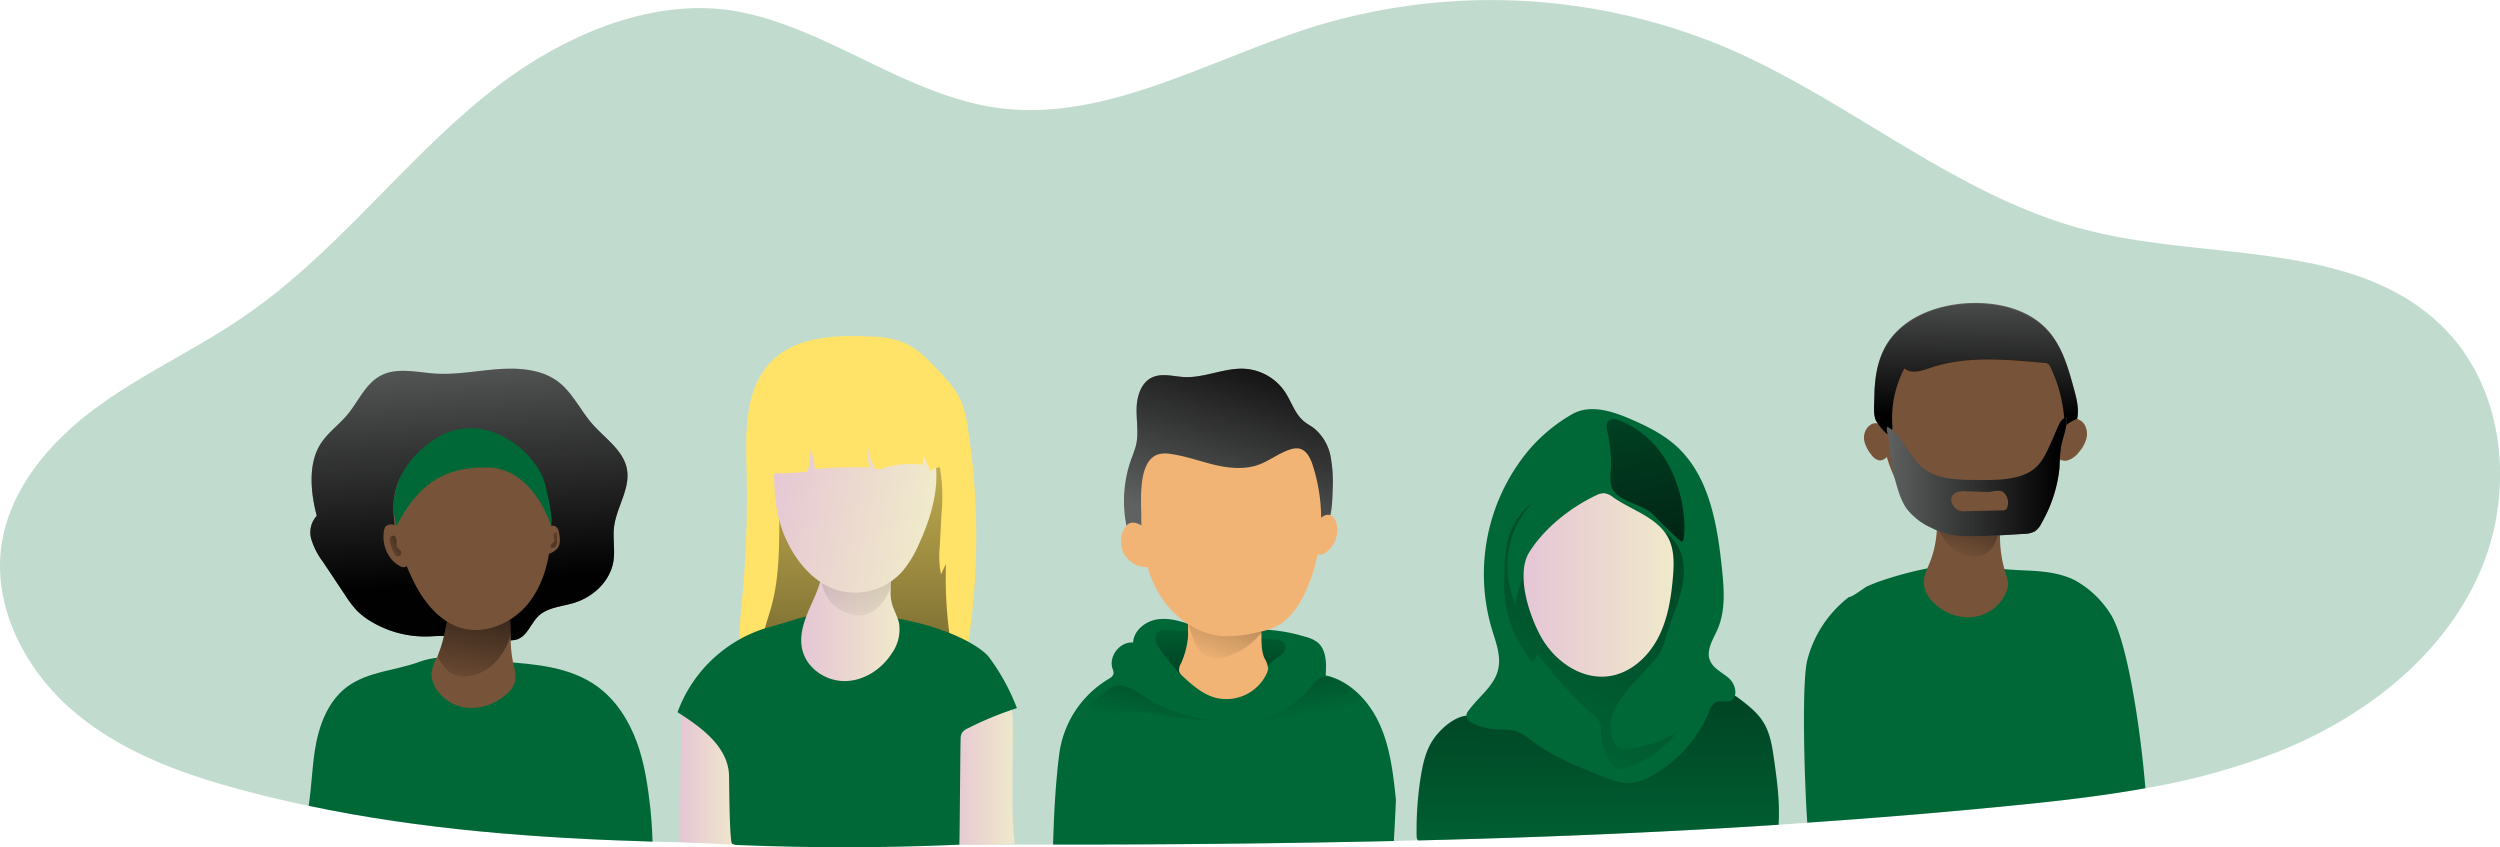 <svg id="Layer_1" data-name="Layer 1" xmlns="http://www.w3.org/2000/svg" xmlns:xlink="http://www.w3.org/1999/xlink" viewBox="0 0 672.61 227.94"><defs><linearGradient id="linear-gradient" x1="259.49" y1="336.73" x2="277.34" y2="336.73" gradientUnits="userSpaceOnUse"><stop offset="0" stop-color="#e5c6d6"/><stop offset="0.42" stop-color="#ead4d0"/><stop offset="1" stop-color="#f0e9cb"/></linearGradient><linearGradient id="linear-gradient-2" x1="187.05" y1="338.23" x2="202.83" y2="338.23" xlink:href="#linear-gradient"/><linearGradient id="linear-gradient-3" x1="235.69" y1="209.47" x2="233.26" y2="401.3" gradientUnits="userSpaceOnUse"><stop offset="0" stop-color="#010101" stop-opacity="0"/><stop offset="0.95" stop-color="#010101"/></linearGradient><linearGradient id="linear-gradient-4" x1="127.35" y1="218.24" x2="132.15" y2="288.57" xlink:href="#linear-gradient-3"/><linearGradient id="linear-gradient-5" x1="129.66" y1="315.82" x2="136.97" y2="271.06" xlink:href="#linear-gradient-3"/><linearGradient id="linear-gradient-6" x1="106.67" y1="277.63" x2="120.49" y2="269.98" xlink:href="#linear-gradient-3"/><linearGradient id="linear-gradient-7" x1="149.47" y1="271.74" x2="163.93" y2="279.51" xlink:href="#linear-gradient-3"/><linearGradient id="linear-gradient-8" x1="219.84" y1="291.67" x2="246.3" y2="291.67" xlink:href="#linear-gradient"/><linearGradient id="linear-gradient-9" x1="233.23" y1="300.37" x2="247.16" y2="159.24" xlink:href="#linear-gradient-3"/><linearGradient id="linear-gradient-10" x1="237.95" y1="206.01" x2="282.64" y2="206.01" gradientTransform="matrix(0.98, 0.19, -0.19, 0.98, 15.73, 9.91)" xlink:href="#linear-gradient"/><linearGradient id="linear-gradient-11" x1="433.97" y1="367.44" x2="435.02" y2="211.39" xlink:href="#linear-gradient-3"/><linearGradient id="linear-gradient-12" x1="411.64" y1="336.03" x2="529.02" y2="129.58" xlink:href="#linear-gradient-3"/><linearGradient id="linear-gradient-13" x1="414.16" y1="285.87" x2="454.54" y2="285.87" xlink:href="#linear-gradient"/><linearGradient id="linear-gradient-14" x1="434.78" y1="193.94" x2="458.65" y2="323.27" xlink:href="#linear-gradient-3"/><linearGradient id="linear-gradient-15" x1="332.96" y1="292.57" x2="330.87" y2="344.84" xlink:href="#linear-gradient-3"/><linearGradient id="linear-gradient-16" x1="330.44" y1="270.71" x2="347.12" y2="215.31" xlink:href="#linear-gradient-3"/><linearGradient id="linear-gradient-17" x1="329.86" y1="306.92" x2="350.42" y2="246.61" xlink:href="#linear-gradient-3"/><linearGradient id="linear-gradient-18" x1="312.48" y1="323.45" x2="324.1" y2="268.27" xlink:href="#linear-gradient-3"/><linearGradient id="linear-gradient-19" x1="355.96" y1="321.43" x2="345.24" y2="260.37" xlink:href="#linear-gradient-3"/><linearGradient id="linear-gradient-20" x1="530.72" y1="278.55" x2="541.51" y2="247.23" xlink:href="#linear-gradient-3"/><linearGradient id="linear-gradient-21" x1="536.5" y1="200.97" x2="535.89" y2="242.42" xlink:href="#linear-gradient-3"/><linearGradient id="linear-gradient-22" x1="511.87" y1="256.73" x2="560.2" y2="256.73" xlink:href="#linear-gradient-3"/></defs><title>Diversity 2</title><path d="M670.65,284.22c-10.26,21.84-30.91,37.47-53.34,46.46a182.45,182.45,0,0,1-35.84,9.87c-11.5,2.06-23.23,3.42-34.89,4.57-18.65,1.87-37.39,3.42-56.08,4.69-2.59.2-5.13.4-7.72.56h0c-32.26,2.11-64.52,3.42-96.86,4.22h-.23c-2.11,0-4.26.12-6.37.16q-45.82,1-91.68.95-31.22,0-62.37-.2c-15.12-.08-30.24-.16-45.39-.59-31.15-.92-62.21-3.23-92.52-9.63-5.93-1.19-11.82-2.63-17.7-4.18-16.31-4.33-32.7-10.26-45.59-21.24S2.28,292,4.66,275.27C6.85,259.84,18,247,30.6,237.84s27-15.67,39.77-24.54c24.47-16.83,42.41-41.53,65.64-60,18.45-14.72,44.11-26.5,68.17-21.44,22.68,4.77,42.13,20.56,65,25.06,30,5.88,58.83-11.86,88-21.09a162.63,162.63,0,0,1,112.49,5.89c33.29,14.48,61.69,40.14,96.93,48.89,32.54,8.07,71.6,2.42,95.23,26.17C678.8,233.9,681,262.34,670.65,284.22Z" transform="translate(-4.27 -128.48)" fill="#006837" opacity="0.24" style="isolation:isolate"/><path d="M277.34,355.45c-6.09.44-11.73.23-17.85.28.36-4.73,1.89-25.79,2.24-30.52.15-2,.41-4.24,1.95-5.54a6.82,6.82,0,0,1,3.2-1.27c2.35-.44,5.44-1,7.81-.46,2,.46,1.93,2.21,2,3.94C277,327.54,276.1,349.93,277.34,355.45Z" transform="translate(-4.27 -128.48)" fill="url(#linear-gradient)"/><path d="M187.63,320.64,187.05,355l15.78.79s-.24-26.73-5.27-30.61A23.29,23.29,0,0,0,187.63,320.64Z" transform="translate(-4.27 -128.48)" fill="url(#linear-gradient-2)"/><path d="M207,233.71c-2.19,6.34-2,13.21-1.9,19.91a294.78,294.78,0,0,1-.85,32.7c-.55,5.84-1.39,11.72-.68,17.53s3.22,11.72,8,15c3.42,2.34,7.64,3.18,11.76,3.62A117.89,117.89,0,0,0,236,323a51.71,51.71,0,0,0,13.5-1.3c4.38-1.18,8.59-3.54,11.19-7.25,2.4-3.43,3.25-7.69,3.9-11.83a190.83,190.83,0,0,0,.1-58.87,29,29,0,0,0-1.88-7.42c-1.46-3.3-4-6-6.49-8.61s-5.3-5.54-8.75-7a24.5,24.5,0,0,0-8.7-1.67C225.83,218.35,211.88,219.49,207,233.71Z" transform="translate(-4.27 -128.48)" fill="#ffe368"/><path d="M258.78,280.16,257.44,283a24.91,24.91,0,0,1-.34-7.32l.48-9.05a48.4,48.4,0,0,0-.34-11.85c-.77-3.89-2.61-7.71-5.8-10.06-4.09-3-9.57-3.17-14.66-3.14-4.7,0-9.75.22-13.51,3a22.36,22.36,0,0,0-5,5.93,24.91,24.91,0,0,0-3.74,7.35,23.13,23.13,0,0,0-.55,5.58c-.15,9.58.34,19.34-2.27,28.57-.86,3-2,6-2.37,9.16a2.17,2.17,0,0,0,.28,1.57,2.21,2.21,0,0,0,1.21.6,96.77,96.77,0,0,0,11,1.84l19.75,2.54a21.59,21.59,0,0,0,6.61.18c1.51-.26,3-.85,4.47-1.12,5-.91,7.67-3.57,6.92-8.72A115.42,115.42,0,0,1,258.78,280.16Z" transform="translate(-4.27 -128.48)" fill="url(#linear-gradient-3)"/><path d="M211.56,297.1a37,37,0,0,0-25,23c6.32,4,13.32,9.09,13.83,16.56.07.93.1,18.26.85,18.8a2.83,2.83,0,0,0,1.55.37q29.79,1.23,59.59-.09c.12-4,.23-24.31.34-28.34a3.64,3.64,0,0,1,.33-1.7,3.52,3.52,0,0,1,1.6-1.26A89.58,89.58,0,0,1,277.87,319a57.06,57.06,0,0,0-7.43-13.6c-2.86-3.88-17.92-12.23-42.81-11.93C222,293.53,217,295.66,211.56,297.1Z" transform="translate(-4.27 -128.48)" fill="#006837"/><path d="M179.84,354.91c-31.15-.92-62.21-3.23-92.52-9.63.75-5,.91-10.06,1.67-15,1-6.44,3.42-13.08,8.63-17,5.69-4.22,13.09-4.34,19.53-6.76,6.76-2.51,15-.48,22.16,0,8.95.59,18.41,1.39,25.65,6.64,5,3.62,8.48,9.11,10.62,14.92s3,12,3.7,18.17C179.36,346.63,179.76,351.8,179.84,354.91Z" transform="translate(-4.27 -128.48)" fill="#006837"/><path d="M120.41,299.67a28.28,28.28,0,0,1-16.56-4.14,18.43,18.43,0,0,1-3.49-2.71,28.32,28.32,0,0,1-3.23-4.23l-6-9a19.65,19.65,0,0,1-3.09-6,6.64,6.64,0,0,1,1.45-6.34c-1.56-5.92-2.34-13.29.62-18.65,1.86-3.38,5.22-5.66,7.69-8.63,2.92-3.53,4.78-8.2,8.81-10.38,4.41-2.38,9.79-.93,14.79-.6,8.9.57,17.94-2.65,26.64-.67a16.93,16.93,0,0,1,5.86,2.46c4.24,2.92,6.41,8,9.81,11.85s8.26,7,9.22,12c1,5.31-2.82,10.3-3.46,15.67-.37,3.05.32,6.16-.17,9.19-.87,5.36-5.44,9.64-10.63,11.2-3.28,1-7,1.16-9.51,3.51-2.08,2-3,5.32-5.72,6.29a8.36,8.36,0,0,1-3.31.23C133.9,300.32,126.66,299.27,120.41,299.67Z" transform="translate(-4.27 -128.48)" fill="#606161"/><path d="M120.41,299.67a28.28,28.28,0,0,1-16.56-4.14,18.43,18.43,0,0,1-3.49-2.71,28.32,28.32,0,0,1-3.23-4.23l-6-9a19.65,19.65,0,0,1-3.09-6,6.64,6.64,0,0,1,1.45-6.34c-1.56-5.92-2.34-13.29.62-18.65,1.86-3.38,5.22-5.66,7.69-8.63,2.92-3.53,4.78-8.2,8.81-10.38,4.41-2.38,9.79-.93,14.79-.6,8.9.57,17.94-2.65,26.64-.67a16.93,16.93,0,0,1,5.86,2.46c4.24,2.92,6.41,8,9.81,11.85s8.26,7,9.22,12c1,5.31-2.82,10.3-3.46,15.67-.37,3.05.32,6.16-.17,9.19-.87,5.36-5.44,9.64-10.63,11.2-3.28,1-7,1.16-9.51,3.51-2.08,2-3,5.32-5.72,6.29a8.36,8.36,0,0,1-3.31.23C133.9,300.32,126.66,299.27,120.41,299.67Z" transform="translate(-4.27 -128.48)" fill="url(#linear-gradient-4)"/><path d="M121.75,305.51a12.67,12.67,0,0,0-1.32,3.53,7.09,7.09,0,0,0,.92,4.33,11.19,11.19,0,0,0,9.05,5.56,14.17,14.17,0,0,0,10.13-3.71,6.83,6.83,0,0,0,2.4-3.72,10,10,0,0,0-.42-3.83,33.67,33.67,0,0,1-.84-7.88c0-2,.2-4.21-.82-6-1.15-2-3.49-2.86-5.71-3.3-3.11-.6-8.85-1.53-9.91,2.44C124.07,297.26,123.69,301.39,121.75,305.51Z" transform="translate(-4.27 -128.48)" fill="#775339"/><path d="M122.27,305.42a2.77,2.77,0,0,0,.21.61,11.68,11.68,0,0,0,2.54,3.11,6.45,6.45,0,0,0,4.61,1.32,12,12,0,0,0,7.6-3.53c3.17-3.1,6.14-8.78,3.62-13.11-1.15-2-3.49-2.86-5.71-3.3-3.11-.6-8.85-1.53-9.91,2.44-.87,3.23-1.33,6.56-2.38,9.74C122.5,303.79,122.07,304.49,122.27,305.42Z" transform="translate(-4.27 -128.48)" fill="url(#linear-gradient-5)"/><path d="M111,269.89c-1-.44-2.45-.52-3.09.41a2.76,2.76,0,0,0-.36,1.08c-.58,3.64,1.06,7.71,4.33,9.41a2,2,0,0,0,1.07.3c.88-.08,1.34-1.07,1.52-1.93C115.28,275.47,114.8,271.45,111,269.89Z" transform="translate(-4.27 -128.48)" fill="#775339"/><path d="M150.61,271.69a5.06,5.06,0,0,1,1.32-1.44,1.77,1.77,0,0,1,1.86-.13,2.64,2.64,0,0,1,.9,1.81c.24,1.31.43,2.79-.33,3.9a4.17,4.17,0,0,1-1.57,1.28,2.52,2.52,0,0,1-1.92.37,2.38,2.38,0,0,1-1.25-1.32,2.87,2.87,0,0,1-.34-1.17A7.28,7.28,0,0,1,150.61,271.69Z" transform="translate(-4.27 -128.48)" fill="#775339"/><path d="M115.33,284.47c2.82,5.84,7.25,11.5,13.53,13.1s13.43-1.59,17.57-6.77,5.79-12,6.07-18.6c.32-7.51-1.3-15.69-6.93-20.68A19.92,19.92,0,0,0,132,246.88,30.82,30.82,0,0,0,118,251C105.57,257.78,110.33,274.12,115.33,284.47Z" transform="translate(-4.27 -128.48)" fill="#775339"/><path d="M111,269.89s-4.78-12.09,8.92-22.37,28.77,2.29,31.06,11.42S152.56,270,152.56,270s-4.63-15.53-17.07-15.76S116.4,259.48,111,269.89Z" transform="translate(-4.27 -128.48)" fill="#006837"/><path d="M110.92,275.1c0-.49.1-1,0-1.47s-.38-1-.87-1.05a.94.94,0,0,0-.85.68,2,2,0,0,0,0,1.15,14.76,14.76,0,0,0,1,2.7c.19.41.41.88.85,1a.93.93,0,0,0,1.14-1.18C112,276.27,111,276.16,110.92,275.1Z" transform="translate(-4.27 -128.48)" fill="url(#linear-gradient-6)"/><path d="M153.25,273a1.1,1.1,0,0,1,0-.87,1.19,1.19,0,0,1,.73-.47,1.71,1.71,0,0,1,.13.78c0,.6,0,1.19,0,1.79a2.38,2.38,0,0,1-.1.8,1.36,1.36,0,0,1-.75.81c-.29.13-.71.1-.84-.2-.23-.52.33-.93.65-1.21C153.54,274,153.45,273.61,153.25,273Z" transform="translate(-4.27 -128.48)" fill="url(#linear-gradient-7)"/><path d="M223.13,289.78c-1.93,4.29-4.09,8.92-3,13.5,1.17,5,6.28,8.45,11.38,8.44s9.9-3.12,12.66-7.41a11.11,11.11,0,0,0,2-8.08c-.41-2-1.56-3.72-2-5.67-1-4.07,1-8.57-.55-12.46-1.25-3.17-4.55-5.06-7.84-6a11.05,11.05,0,0,0-6-.19c-3.65,1.11-4.22,3.75-4,7C225.94,282.77,224.68,286.32,223.13,289.78Z" transform="translate(-4.27 -128.48)" fill="url(#linear-gradient-8)"/><path d="M227,289.45a10.59,10.59,0,0,0,6.13,4.25,7.14,7.14,0,0,0,7.23-1.73,12.11,12.11,0,0,0,4-9,5,5,0,0,0-1-3.25,5.07,5.07,0,0,0-2.18-1.31A15.45,15.45,0,0,0,227.93,280C224.48,282.15,224.89,286.28,227,289.45Z" transform="translate(-4.27 -128.48)" fill="url(#linear-gradient-9)"/><path d="M217.08,276.18c2.84,5,7.08,9.41,12.47,11.08a17.1,17.1,0,0,0,17.5-5.06,29.61,29.61,0,0,0,4.43-7.3c2.62-5.67,4.62-11.76,4.72-18s-1.88-12.69-6.25-16.94a22.67,22.67,0,0,0-11.69-5.65c-5.68-1.06-11.79-.51-16.86,2.43a18.93,18.93,0,0,0-7.33,7.69c-1.65,3.23-1.35,5.78-1.46,9.19C212.34,261.69,213.05,269.06,217.08,276.18Z" transform="translate(-4.27 -128.48)" fill="url(#linear-gradient-10)"/><path d="M209.85,254.25a1.74,1.74,0,0,0,.2,1,1.89,1.89,0,0,0,1.62.58,75.69,75.69,0,0,0,9.87-.48,28.11,28.11,0,0,0,.78-6.06,17.19,17.19,0,0,1,1.18,5.38,125.91,125.91,0,0,1,14.79-.42,11.27,11.27,0,0,1-.46-5.64,13.62,13.62,0,0,0,1.44,5.1,1.93,1.93,0,0,0,.66.85,2.31,2.31,0,0,0,1.92-.09,23.12,23.12,0,0,1,10.7-.92l.19-2.36a21.43,21.43,0,0,1,1.77,4.05,6.12,6.12,0,0,1,4.69-1.06l-1.37-8.2a12.57,12.57,0,0,0-5.88-10.1,39.57,39.57,0,0,0-6.84-4.81,23,23,0,0,0-13.7-2,32.76,32.76,0,0,0-13,5.17,13.32,13.32,0,0,0-3.79,3.38c-1,1.4-1,2.94-1.65,4.44C211.29,246.11,209.85,249.77,209.85,254.25Z" transform="translate(-4.27 -128.48)" fill="#ffe368"/><path d="M482.78,350.37c-32.26,2.11-64.56,3.42-96.9,4.22a.67.67,0,0,1-.27-.28,2,2,0,0,1-.2-.88,93,93,0,0,1,1.11-15.91c.56-3.42,1.31-6.92,3.18-9.82s5.77-6.53,9.51-6.72c3.9-.16,8,.79,12,.75,4.78,0,9.55-.44,14.32-.91,9.39-.92,18.7-2.39,28.13-2.95,3.81-.2,7.71-.32,11.33-1.63,1.71-.63,3.54-1.55,5.29-.95a7,7,0,0,1,1.91,1.11c2.43,1.87,4.89,3.74,6.48,6.33,1.83,2.94,2.39,6.44,2.87,9.86C482.38,338.48,483.18,344.44,482.78,350.37Z" transform="translate(-4.27 -128.48)" fill="#006837"/><path d="M482.74,350.37c-32.26,2.11-64.52,3.42-96.86,4.22h-.23s-.08,0-.12-.12a1.72,1.72,0,0,1-.16-.88,93,93,0,0,1,1.07-15.91c.56-3.46,1.31-6.92,3.22-9.86s5.73-6.53,9.47-6.69c3.9-.19,8,.76,12,.72,4.78,0,9.55-.4,14.32-.87,9.39-1,18.74-2.39,28.13-3,3.81-.24,7.75-.32,11.33-1.63,1.71-.64,3.58-1.55,5.29-1a7.15,7.15,0,0,1,1.91,1.15c2.43,1.83,4.89,3.74,6.49,6.32,1.82,2.91,2.38,6.41,2.9,9.83C482.3,338.56,483.1,344.48,482.74,350.37Z" transform="translate(-4.27 -128.48)" fill="url(#linear-gradient-11)"/><path d="M415.42,249.77a52.09,52.09,0,0,0-9.83,47.77c1.1,3.64,2.63,7.43,1.73,11.13-1.07,4.41-5.23,7.27-7.91,10.94a2.55,2.55,0,0,0-.64,1.71c.09.8.86,1.33,1.58,1.69a16.1,16.1,0,0,0,6.18,1.69c1.93.13,3.92-.09,5.75.54a15.44,15.44,0,0,1,4.09,2.54c5.74,4.28,12.48,7,19.13,9.63,2.38.95,4.86,1.91,7.42,1.74a13.76,13.76,0,0,0,5.66-1.92,35.37,35.37,0,0,0,15.63-17.52,4.16,4.16,0,0,1,1.45-2.18c1.22-.72,2.85,0,4.15-.53,2.21-.95,1.44-4.42-.34-6s-4.29-2.65-5.16-4.88c-1.07-2.76.89-5.65,2.07-8.36,2.2-5.05,1.74-10.81,1.17-16.29-1.25-11.93-3.38-24.86-12.24-32.94-3.58-3.25-8-5.43-12.43-7.34-4.65-2-10.59-4-15.39-1.41A44.08,44.08,0,0,0,415.42,249.77Z" transform="translate(-4.27 -128.48)" fill="#006837"/><path d="M412.2,291.84c-4-9.49-3-20.77,4.37-28-2.66,1.71-5.65,5.77-6.73,10.45-.79,3.38-.79,7.48-.87,10.95a32.36,32.36,0,0,0,7.67,21.5l1.4-2.33a104.63,104.63,0,0,0,15.09,16.66,5.53,5.53,0,0,1,1.56,1.85,6.91,6.91,0,0,1,.3,2.57,14.29,14.29,0,0,0,3.36,9,2.68,2.68,0,0,0,1.2.91,2.78,2.78,0,0,0,1.48-.12,27.89,27.89,0,0,0,14.55-10,29.07,29.07,0,0,1-12.82,4.57,5.08,5.08,0,0,1-2.9-.3A4.2,4.2,0,0,1,438,327a10.92,10.92,0,0,1,1-8.26,32.44,32.44,0,0,1,5.11-6.81l4.84-5.37a15.32,15.32,0,0,0,2.18-2.84,19.54,19.54,0,0,0,1.38-4c1-3.5,2.48-6.85,3.54-10.33s1.68-7.22.85-10.77-3.37-6.85-6.88-7.81a15.89,15.89,0,0,0-4.52-.35l-14.53.22a16.92,16.92,0,0,0-6.14.85c-3.35,1.37-7.21,5.45-9.42,8.27a9.25,9.25,0,0,0-1.68,4.36C413.35,285.67,411.6,290.42,412.2,291.84Z" transform="translate(-4.27 -128.48)" fill="url(#linear-gradient-12)"/><path d="M433.64,261.78a4.56,4.56,0,0,1,2.34-.6,5.39,5.39,0,0,1,2.41,1.18c5.11,3.51,11.92,5.38,14.75,10.91,1.64,3.22,1.52,7,1.21,10.63-.5,5.7-1.44,11.48-4.15,16.51s-7.46,9.25-13.12,10c-7.42,1-14.63-4.1-18.25-10.67C415.72,294.13,412,283,415.74,277,419.81,270.55,426.81,265,433.64,261.78Z" transform="translate(-4.27 -128.48)" fill="url(#linear-gradient-13)"/><path d="M448.2,266.2c1.24.94,7.15,7.31,8.57,8s2.43-24.21-16-32.26c-1.26-.55-2.88-1.2-3.79-.16-.69.78-.44,2-.21,3a42,42,0,0,1,.95,8.29c.06,2.06-.62,5.18.39,7C439.9,263.26,445.35,264.06,448.2,266.2Z" transform="translate(-4.27 -128.48)" fill="url(#linear-gradient-14)"/><path d="M379.28,354.75q-45.82,1-91.68.95c.19-6.84.55-15.71,1.67-24.46a27.71,27.71,0,0,1,13.12-20c.64-.36,1.32-.8,1.47-1.51a3.22,3.22,0,0,0-.31-1.47c-1-3.3,2.06-7.2,5.57-6.92.19-3.23,3.26-5.69,6.44-6.21,6.48-1,12.33,3.9,19,3.54,3.74-.16,7.44-.91,11.18-.72a44.05,44.05,0,0,1,9.51,1.79,9.6,9.6,0,0,1,3.34,1.44c2.58,1.95,2.58,5.8,2.34,9,6.73,1.51,11.86,7.12,14.64,13.4s3.54,13.21,4.26,20C379.84,344,379.56,349.77,379.28,354.75Z" transform="translate(-4.27 -128.48)" fill="#006837"/><path d="M316.23,303c-.88-1.31-1.65-3.16-.6-4.34.79-.88,2.14-.84,3.31-.73l28.73,2.66a3.14,3.14,0,0,1,1.95.65,2.28,2.28,0,0,1-.19,3,16.42,16.42,0,0,1-2.58,2c-1.76,1.4-2.86,3.6-4.88,4.59a10,10,0,0,1-4.35.67l-10.31,0c-2.33,0-4.45-.24-6-2.09C319.62,307.33,317.75,305.22,316.23,303Z" transform="translate(-4.27 -128.48)" fill="url(#linear-gradient-15)"/><path d="M308.63,252a35.85,35.85,0,0,0,1.28-3.74c.75-3.2.08-6.55.15-9.84s1.19-7,4.17-8.38c2.65-1.25,5.75-.26,8.67-.11,5.57.27,11-2.64,16.52-2.21a14.17,14.17,0,0,1,10.51,6.12c1.8,2.68,2.72,6.05,5.24,8.07.77.62,1.66,1.08,2.46,1.66a13,13,0,0,1,4.64,7.78,39,39,0,0,1,.53,9.22c-.09,3.89-.29,8.1-2.75,11.11s-6.7,4.09-10.62,4.72a114.42,114.42,0,0,1-31.58.66c-5.23-.62-9.53-2-10.59-7.54A33.47,33.47,0,0,1,308.63,252Z" transform="translate(-4.27 -128.48)" fill="#606161"/><path d="M308.63,252a35.85,35.85,0,0,0,1.28-3.74c.75-3.2.08-6.55.15-9.84s1.19-7,4.17-8.38c2.65-1.25,5.75-.26,8.67-.11,5.57.27,11-2.64,16.52-2.21a14.17,14.17,0,0,1,10.51,6.12c1.8,2.68,2.72,6.05,5.24,8.07.77.62,1.66,1.08,2.46,1.66a13,13,0,0,1,4.64,7.78,39,39,0,0,1,.53,9.22c-.09,3.89-.29,8.1-2.75,11.11s-6.7,4.09-10.62,4.72a114.42,114.42,0,0,1-31.58.66c-5.23-.62-9.53-2-10.59-7.54A33.47,33.47,0,0,1,308.63,252Z" transform="translate(-4.27 -128.48)" fill="url(#linear-gradient-16)"/><path d="M322.05,306.89a3.27,3.27,0,0,0-.51,2.34,3,3,0,0,0,.89,1.16c2.67,2.47,5.55,5,9.08,5.87a12,12,0,0,0,13.57-6.6,4.08,4.08,0,0,0,.37-1.31,6.63,6.63,0,0,0-1-2.83c-.89-2.08-.75-4.43-.81-6.7s-.45-4.71-2.07-6.28a8.1,8.1,0,0,0-5.48-1.87c-2.71-.09-10.58.4-11.8,3.27-.71,1.69-.19,4.72-.47,6.6A22.3,22.3,0,0,1,322.05,306.89Z" transform="translate(-4.27 -128.48)" fill="#f1b475"/><path d="M323.94,295.92a41.46,41.46,0,0,0,1.82,5.59,7.06,7.06,0,0,0,4.14,3.95c1.91.55,3.94-.09,5.78-.84a19.58,19.58,0,0,0,3.57-1.8,20.26,20.26,0,0,0,3.27-2.87,13.39,13.39,0,0,0,2.45-3.22A4.86,4.86,0,0,0,343.1,290a13,13,0,0,0-3.48-1.38,26.07,26.07,0,0,0-8.13-1c-2.12.11-5.54.53-7.11,2.15S323.36,294.07,323.94,295.92Z" transform="translate(-4.27 -128.48)" fill="url(#linear-gradient-17)"/><path d="M307.25,270a6.9,6.9,0,0,0,4.22,10.95,2.72,2.72,0,0,0,2.72-.7,2.55,2.55,0,0,0,.42-1.08,13.64,13.64,0,0,0-1.69-7.77C311.88,269.62,308.7,268.05,307.25,270Z" transform="translate(-4.27 -128.48)" fill="#f1b475"/><path d="M361.81,267c1.23.19,1.93,1.53,2.15,2.75a7.6,7.6,0,0,1-2.68,7.15,3.63,3.63,0,0,1-1.61.79,2,2,0,0,1-1.69-.45,2.93,2.93,0,0,1-.66-1.92c-.13-1.74-.26-4.06.71-5.61C358.75,268.56,360.32,266.78,361.81,267Z" transform="translate(-4.27 -128.48)" fill="#f1b475"/><path d="M311.33,267.87c-.05,7.09,1.18,14.34,4.82,20.42s10,10.81,17,11.34a33.88,33.88,0,0,0,9.28-1,21.83,21.83,0,0,0,4.7-1.36c4.13-1.87,6.8-6,8.63-10.1a47.51,47.51,0,0,0,1.68-33.55c-.62-1.92-1.67-4.06-3.65-4.46a4.84,4.84,0,0,0-2.38.24c-3,.94-5.58,3.06-8.57,4.13-3.77,1.35-8,.92-11.85,0s-7.69-2.33-11.66-2.9a7.69,7.69,0,0,0-3.54.12C310.26,252.66,311.36,263.4,311.33,267.87Z" transform="translate(-4.27 -128.48)" fill="#f1b475"/><path d="M330.35,322.27a98.26,98.26,0,0,1-14-1.42,38.8,38.8,0,0,0-6.78-.85,16.37,16.37,0,0,0-13.78,8c-1.53-2.22-1.16-5.34.2-7.67s3.54-4.06,5.66-5.73a7.79,7.79,0,0,1,2.57-1.54c3.66-1.05,8.39,3.57,11.53,5A51.28,51.28,0,0,0,330.35,322.27Z" transform="translate(-4.27 -128.48)" fill="url(#linear-gradient-18)"/><path d="M340.61,322.77c8.44-1.21,17.19-2.41,25.37,0a4.93,4.93,0,0,0,3.39.23,3,3,0,0,0,1.33-1.35,5.28,5.28,0,0,0-.36-4.93,12,12,0,0,0-3.61-3.61c-1.74-1.23-5-3.24-7.26-2.24-1.71.76-3.22,3.57-4.69,4.86A30.91,30.91,0,0,1,340.61,322.77Z" transform="translate(-4.27 -128.48)" fill="url(#linear-gradient-19)"/><path d="M581.47,340.55c-11.5,2.06-23.23,3.42-34.89,4.57-18.65,1.87-37.39,3.42-56.08,4.69-.84-12.69-1.51-38.62.08-44a31.24,31.24,0,0,1,11.14-16.71c1,0,3.85-2.34,4.89-2.86a48,48,0,0,1,5.65-2.11,93.3,93.3,0,0,1,10.46-2.7c7.87-1.63,17.18.12,25.22.47,4.93.2,10,.44,14.44,2.63a26.28,26.28,0,0,1,9.5,8.83C576.46,299.89,580.16,324.32,581.47,340.55Z" transform="translate(-4.27 -128.48)" fill="#006837"/><path d="M523.4,280c-.7,1.7-1.59,3.41-1.55,5.25a7.86,7.86,0,0,0,2.36,5.06A13.06,13.06,0,0,0,535,294.5a11.2,11.2,0,0,0,9.11-6.88,5.63,5.63,0,0,0,.43-2.06,9.29,9.29,0,0,0-.6-2.63,32.47,32.47,0,0,1-1.53-11.7c.13-2.47.35-5.41-1.61-6.92a5.7,5.7,0,0,0-2-.9,19.27,19.27,0,0,0-10.57,0c-3.92,1.11-2.82,3.2-2.84,6.51A27.21,27.21,0,0,1,523.4,280Z" transform="translate(-4.27 -128.48)" fill="#775339"/><path d="M531.93,277.51c2.51,1.05,5.68.95,7.67-.9s2.29-4.63,2.56-7.23l.37-3.59a1,1,0,0,0-1.17-1.28,54.73,54.73,0,0,0-9.32-.23c-2.07.12-5,0-6.1,2.17C524,270.51,528.44,276.05,531.93,277.51Z" transform="translate(-4.27 -128.48)" fill="url(#linear-gradient-20)"/><path d="M513.65,256.19a30.59,30.59,0,0,0,5.08,8.38c5.25,5.75,14,7.68,21.49,5.53s13.63-8,17.06-15,4.32-15.06,3.5-22.81c-.45-4.28-1.48-8.66-4.13-12a18.94,18.94,0,0,0-8.24-5.78,26.68,26.68,0,0,0-32.15,10.65C510,235.07,508.92,245.5,513.65,256.19Z" transform="translate(-4.27 -128.48)" fill="#775339"/><path d="M506.56,243.7a4.43,4.43,0,0,0-.63,3.75,9.33,9.33,0,0,0,1.86,3.43,3.28,3.28,0,0,0,2.21,1.48,2.7,2.7,0,0,0,2.16-1.27C514.92,247.32,510.08,239.11,506.56,243.7Z" transform="translate(-4.27 -128.48)" fill="#775339"/><path d="M562,241.07a3.48,3.48,0,0,1,3.2,1.82,5,5,0,0,1,.35,3.77,9.25,9.25,0,0,1-1.87,3.37,6.47,6.47,0,0,1-2.84,2.22,2.92,2.92,0,0,1-3.29-.9A4.06,4.06,0,0,1,557,250C556.27,247,558.29,241.41,562,241.07Z" transform="translate(-4.27 -128.48)" fill="#775339"/><path d="M512.37,245.1c1-.26,1.11-1.63,1-2.66a28.78,28.78,0,0,1,3.29-15.09c1.78,1.63,4.58.7,6.87-.08,9.76-3.35,20.41-2.27,30.7-1.37a2.11,2.11,0,0,1,1.19.36,1.88,1.88,0,0,1,.47.7,39,39,0,0,1,3.85,16,12.47,12.47,0,0,1,3.38-2c.54-2.69-.18-5.45-.91-8.1-1.5-5.5-3.12-11.23-6.93-15.48-5.2-5.8-13.59-7.73-21.37-7.36-8.51.41-17.51,3.73-22,11-2.49,4.07-3.25,8.87-3.33,13.57,0,1.92-.39,4.89.33,6.71C509.29,242.15,511.71,245.26,512.37,245.1Z" transform="translate(-4.27 -128.48)" fill="#606161"/><path d="M512.37,245.31c1-.25,1.11-1.62,1-2.65a28.76,28.76,0,0,1,3.29-15.09c1.78,1.62,4.58.7,6.87-.09,9.76-3.34,20.41-2.27,30.7-1.36a2.11,2.11,0,0,1,1.19.36,1.93,1.93,0,0,1,.47.69,39.1,39.1,0,0,1,3.85,16,12.7,12.7,0,0,1,3.38-2c.54-2.69-.18-5.46-.91-8.1-1.5-5.51-3.12-11.23-6.93-15.48-5.2-5.8-13.59-7.74-21.37-7.36-8.51.41-17.51,3.73-22,11-2.49,4.07-3.25,8.88-3.33,13.58,0,1.92-.39,4.89.33,6.71C509.29,242.37,511.71,245.48,512.37,245.31Z" transform="translate(-4.27 -128.48)" fill="url(#linear-gradient-21)"/><path d="M515.06,260.69a17.88,17.88,0,0,0,2,4.39,17.14,17.14,0,0,0,6.85,5.41,22.49,22.49,0,0,0,4.39,1.69,26.45,26.45,0,0,0,6.53.54c4.67,0,9.33-.31,14-.61a6.13,6.13,0,0,0,2.94-.7,5.73,5.73,0,0,0,1.8-2.26,37.33,37.33,0,0,0,4.79-14.85,53.13,53.13,0,0,1,.41-5.5c.49-2.7,1.78-5.34,1.41-8.06-1.16.31-1.8,1.53-2.28,2.64-1,2.24-1.89,4.51-3,6.69a14.6,14.6,0,0,1-2.46,3.74c-2.46,2.55-6.21,3.37-9.75,3.66-2.7.21-5.41.18-8.12.13-4.27-.08-8.82-.3-12.31-2.75-4.26-3-5.74-8.91-10.18-11.57-.49.82.25,2.22.32,3.13.11,1.66.26,3.31.5,5A55.37,55.37,0,0,0,515.06,260.69Z" transform="translate(-4.27 -128.48)" fill="#606161"/><path d="M515.06,260.69a17.88,17.88,0,0,0,2,4.39,17.14,17.14,0,0,0,6.85,5.41,22.49,22.49,0,0,0,4.39,1.69,26.45,26.45,0,0,0,6.53.54c4.67,0,9.33-.31,14-.61a6.13,6.13,0,0,0,2.94-.7,5.73,5.73,0,0,0,1.8-2.26,37.33,37.33,0,0,0,4.79-14.85,53.13,53.13,0,0,1,.41-5.5c.49-2.7,1.78-5.34,1.41-8.06-1.16.31-1.8,1.53-2.28,2.64-1,2.24-1.89,4.51-3,6.69a14.6,14.6,0,0,1-2.46,3.74c-2.46,2.55-6.21,3.37-9.75,3.66-2.7.21-5.41.18-8.12.13-4.27-.08-8.82-.3-12.31-2.75-4.26-3-5.74-8.91-10.18-11.57-.49.82.25,2.22.32,3.13.11,1.66.26,3.31.5,5A55.37,55.37,0,0,0,515.06,260.69Z" transform="translate(-4.27 -128.48)" fill="url(#linear-gradient-22)"/><path d="M538.9,260.84l-5.54-.19a6.82,6.82,0,0,0-2.55.24,2.31,2.31,0,0,0-1.61,1.84,3.14,3.14,0,0,0,.69,1.9,3.71,3.71,0,0,0,.86.95,3.9,3.9,0,0,0,2.32.43l10-.21a1.59,1.59,0,0,0,.78-.16,1.22,1.22,0,0,0,.48-.69,3.85,3.85,0,0,0-1.08-4.07C542.17,260.08,540.21,260.88,538.9,260.84Z" transform="translate(-4.27 -128.48)" fill="#775339"/></svg>